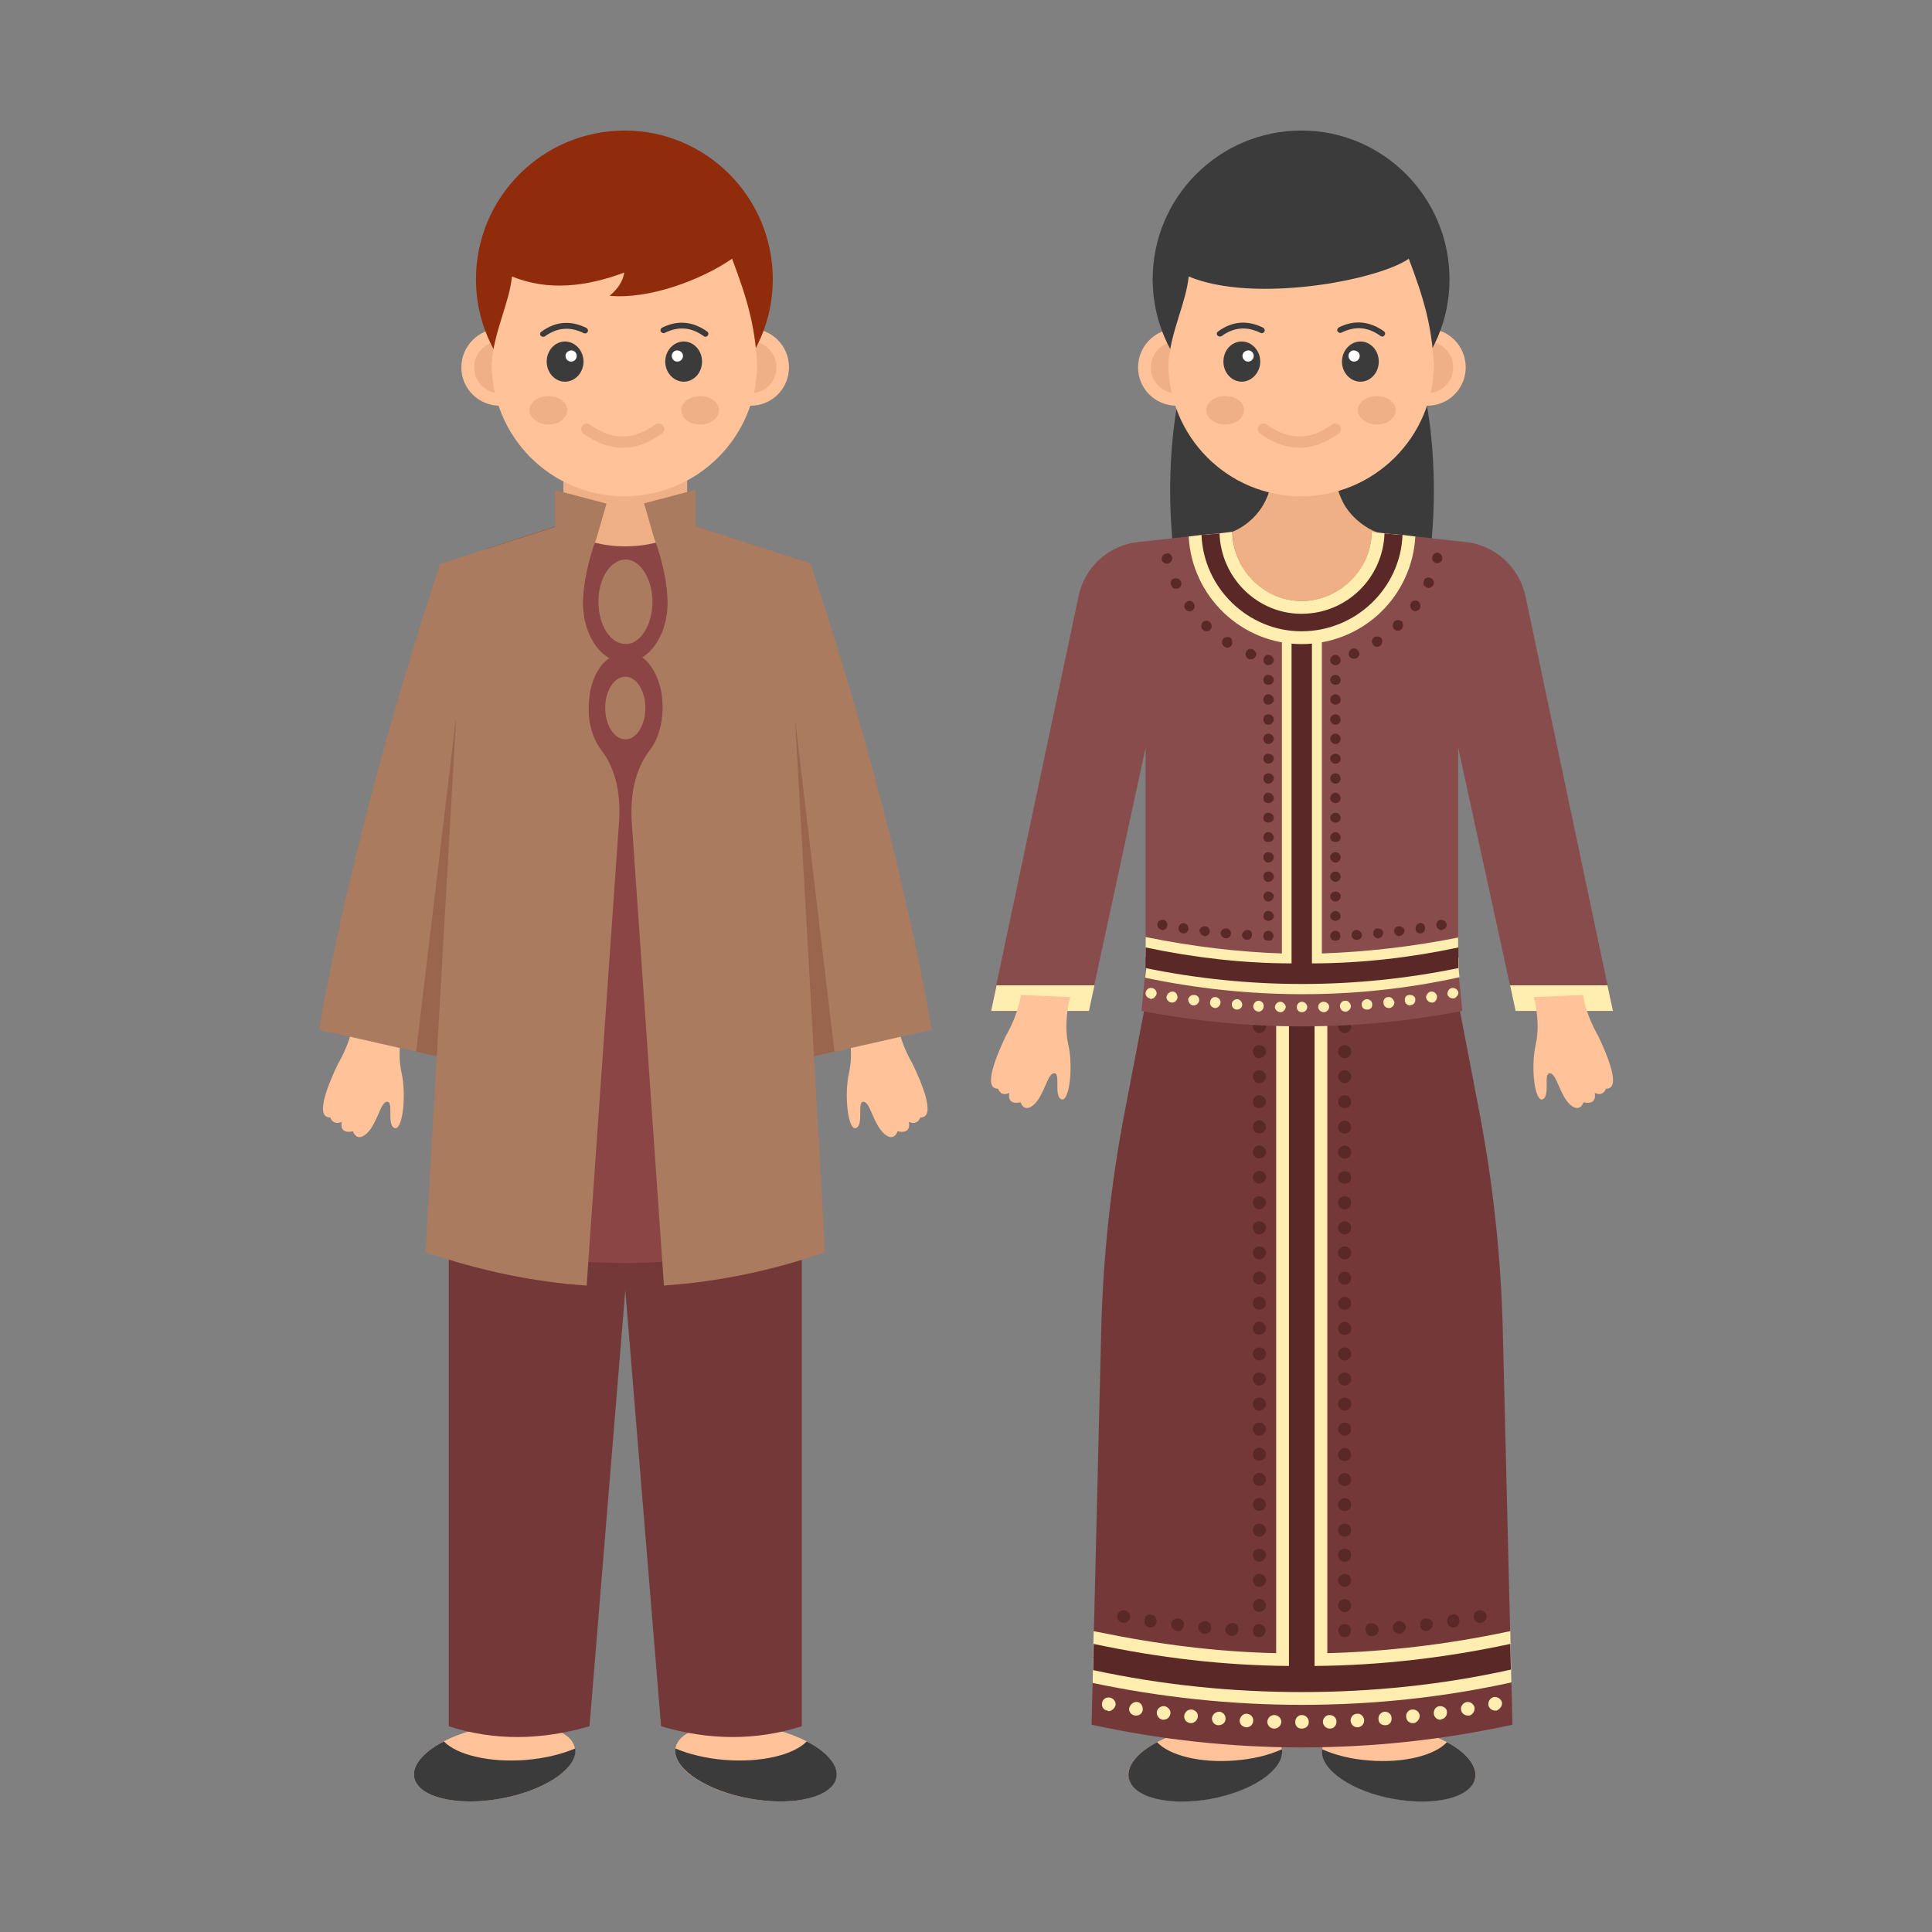 <svg width="512" height="512" viewBox="0 0 512 512" fill="none" xmlns="http://www.w3.org/2000/svg">
<rect x="0" y="0" width="512" height="512" fill="#808080" stroke="none"/>
<g clip-path="url(#clip0_170_5221)">
<path d="M110.011 471.871C112.086 476.922 123.088 478.859 134.781 476.23C146.404 473.601 154.154 467.443 152.078 462.392C150.002 457.341 138.932 455.404 127.308 458.033C115.684 460.662 108.004 466.889 110.011 471.871Z" fill="#FFC299"/>
<path d="M110.011 471.871C112.086 476.921 123.088 478.859 134.781 476.23C145.712 473.739 153.185 468.134 152.424 463.36C148.895 464.882 144.329 465.99 139.347 466.405C129.591 467.166 121.012 465.021 117.622 461.492C111.81 464.467 108.627 468.48 110.011 471.871Z" fill="#3B3B3B"/>
<path d="M221.336 471.871C219.261 476.922 208.26 478.859 196.567 476.23C184.943 473.601 177.194 467.443 179.269 462.392C181.345 457.341 192.415 455.404 204.039 458.033C215.732 460.662 223.412 466.889 221.336 471.871Z" fill="#FFC299"/>
<path d="M221.405 471.871C219.33 476.921 208.329 478.859 196.636 476.23C185.704 473.739 178.231 468.134 178.992 463.36C182.521 464.882 187.088 465.99 192.069 466.405C201.825 467.166 210.404 465.021 213.795 461.492C219.607 464.467 222.789 468.48 221.405 471.871Z" fill="#3B3B3B"/>
<path d="M156.229 457.479L168.545 307.339H118.936V457.479C131.114 461.423 143.568 461.146 156.229 457.479Z" fill="#753838"/>
<path d="M175.187 457.479L162.871 307.339H212.48V457.479C200.233 461.354 187.849 461.216 175.187 457.479Z" fill="#753838"/>
<path d="M93.613 270.945C93.613 270.945 93.198 275.65 89.531 282.016C87.386 286.513 83.096 296.269 87.524 296.13C87.524 296.13 88.147 298.344 90.569 297.306C90.569 297.306 89.669 300.697 93.544 299.797C93.544 299.797 94.443 302.842 97.142 300.42C99.84 297.998 100.74 292.602 102.262 292.048C104.614 291.218 102.331 297.791 104.476 298.898C106.621 300.005 107.797 290.387 106.413 284.299C105.029 278.21 106.897 271.499 106.897 271.499L93.613 270.945ZM237.803 270.945C237.803 270.945 238.218 275.65 241.885 282.016C244.03 286.513 248.32 296.269 243.892 296.13C243.892 296.13 243.269 298.344 240.848 297.306C240.848 297.306 241.747 300.697 237.872 299.797C237.872 299.797 236.973 302.842 234.275 300.42C231.576 297.998 230.677 292.602 229.155 292.048C226.802 291.218 229.085 297.791 226.941 298.898C224.796 300.005 223.62 290.387 225.003 284.299C226.387 278.21 224.519 271.499 224.519 271.499L237.803 270.945Z" fill="#FFC299"/>
<path d="M246.936 272.883C239.879 233.03 228.739 191.724 214.832 149.38H195.044L198.988 283.745L246.936 272.883Z" fill="#AA7B5F"/>
<path d="M221.129 278.694L210.197 281.185L210.681 190.478L221.129 278.694Z" fill="#99664D"/>
<path d="M84.549 272.883C91.606 233.03 102.746 191.724 116.653 149.38H136.441L132.497 283.745L84.549 272.883Z" fill="#AA7B5F"/>
<path d="M110.288 278.694L121.289 281.185L120.804 190.478L110.288 278.694Z" fill="#99664D"/>
<path d="M202.448 145.436V330.309C178.024 336.19 153.392 336.19 128.969 330.309V145.436L165.777 133.466L202.448 145.436Z" fill="#8B4545"/>
<path d="M182.106 112.363V140.8C171.174 146.128 160.242 146.128 149.31 140.8V112.363H182.106Z" fill="#EFB086"/>
<path d="M218.638 331.831C204.87 336.687 190.511 339.666 175.948 340.687L167.438 218.015C166.953 211.304 168.06 204.177 172.212 198.78C174.357 196.013 175.602 191.931 175.602 187.433C175.602 181.691 173.457 176.571 170.205 174.218C174.08 171.866 176.917 166.262 176.917 159.758C176.917 155.122 175.533 148.134 173.319 142.53L170.69 133.397L184.32 129.799V139.416L214.902 149.379L210.681 190.409L218.638 331.831ZM159.412 198.85C163.425 204.108 164.532 211.096 164.048 217.807L155.468 340.687C141.146 339.719 126.893 336.675 112.778 331.831L120.873 190.478L116.653 149.449L147.096 139.624V129.868L160.726 133.466L158.097 142.599C155.883 148.203 154.499 155.191 154.499 159.827C154.499 166.331 157.336 172.073 161.488 174.426C158.097 176.64 156.022 181.76 156.022 187.503C155.883 192 157.267 196.082 159.412 198.85Z" fill="#AA7B5F"/>
<path d="M171.036 187.572C171.036 192.208 168.683 195.944 165.777 195.944C162.802 195.944 160.381 192.208 160.381 187.572C160.381 183.075 162.733 179.338 165.777 179.338C168.614 179.338 171.036 183.075 171.036 187.572ZM172.904 159.412C172.904 165.639 169.721 170.69 165.847 170.69C161.764 170.69 158.582 165.639 158.582 159.412C158.582 153.323 161.764 148.272 165.847 148.272C169.652 148.272 172.904 153.392 172.904 159.412Z" fill="#AA7B5F"/>
<path d="M209.09 97.349C209.09 102.954 204.592 107.52 198.919 107.52C193.245 107.52 188.679 103.023 188.679 97.349C188.679 91.745 193.245 87.109 198.919 87.109C204.592 87.109 209.09 91.676 209.09 97.349Z" fill="#FFC299"/>
<path d="M205.769 97.349C205.769 101.154 202.724 104.199 198.919 104.199C195.114 104.199 192.069 101.154 192.069 97.349C192.069 93.543 195.183 90.499 198.919 90.499C202.724 90.43 205.769 93.543 205.769 97.349Z" fill="#EFB086"/>
<path d="M142.668 97.349C142.668 102.954 138.171 107.52 132.497 107.52C126.824 107.52 122.257 103.023 122.257 97.349C122.257 91.745 126.824 87.109 132.497 87.109C138.171 87.109 142.668 91.676 142.668 97.349Z" fill="#FFC299"/>
<path d="M139.347 97.349C139.347 101.154 136.303 104.199 132.497 104.199C128.692 104.199 125.648 101.154 125.648 97.349C125.648 93.543 128.761 90.499 132.497 90.499C136.303 90.43 139.347 93.543 139.347 97.349Z" fill="#EFB086"/>
<path d="M204.8 74.033C204.8 95.62 187.157 113.263 165.57 113.263C143.775 113.263 126.132 95.62 126.132 74.033C126.132 52.238 143.775 34.595 165.57 34.595C187.157 34.595 204.8 52.238 204.8 74.033Z" fill="#902C0C"/>
<path d="M200.649 96.38C200.649 115.753 184.873 131.529 165.431 131.529C155.745 131.529 146.958 127.585 140.592 121.219C134.016 114.623 130.311 105.695 130.283 96.38C130.906 87.732 134.919 80.536 135.68 73.271C145.228 77.146 155.191 76.039 165.431 72.233C165.085 74.517 163.771 76.523 161.557 78.391C171.797 79.36 185.565 74.378 194.006 68.566C198.089 79.36 200.026 86.21 200.649 96.38Z" fill="#FFC299"/>
<path d="M186.05 95.827C186.05 98.802 183.836 101.154 181.206 101.154C178.508 101.154 176.294 98.733 176.294 95.827C176.294 92.921 178.508 90.499 181.206 90.499C183.836 90.499 186.05 92.852 186.05 95.827ZM186.949 89.254C186.811 89.254 186.603 89.185 186.534 89.115C183.213 86.694 179.823 86.417 176.156 88.216C175.81 88.424 175.325 88.216 175.118 87.87C174.91 87.524 175.118 87.04 175.464 86.832C179.615 84.757 183.628 85.172 187.433 87.87C187.779 88.147 187.849 88.562 187.572 88.908C187.5 89.008 187.407 89.091 187.299 89.151C187.192 89.211 187.072 89.246 186.949 89.254ZM144.882 95.827C144.882 98.802 147.096 101.154 149.725 101.154C152.424 101.154 154.638 98.733 154.638 95.827C154.638 92.921 152.424 90.499 149.725 90.499C147.096 90.499 144.882 92.852 144.882 95.827ZM143.913 89.254C143.706 89.254 143.429 89.115 143.291 88.977C143.014 88.631 143.083 88.147 143.429 87.939C147.165 85.172 151.178 84.826 155.399 86.901C155.745 87.109 155.952 87.524 155.745 87.939C155.537 88.285 155.122 88.493 154.707 88.285C151.04 86.486 147.65 86.763 144.329 89.185C144.259 89.185 144.121 89.254 143.913 89.254Z" fill="#3B3B3B"/>
<path d="M165.016 118.659C161.557 118.659 158.028 117.414 154.638 114.923C154.477 114.811 154.339 114.669 154.234 114.503C154.129 114.337 154.058 114.152 154.026 113.958C153.994 113.765 154.001 113.567 154.046 113.376C154.092 113.185 154.176 113.006 154.292 112.848C154.776 112.156 155.745 112.017 156.368 112.502C162.179 116.722 167.853 116.722 173.665 112.502C174.357 112.017 175.256 112.156 175.741 112.848C176.225 113.539 176.086 114.439 175.395 114.923C171.935 117.414 168.476 118.659 165.016 118.659ZM190.547 108.696C190.547 110.772 188.333 112.502 185.565 112.502C182.798 112.502 180.515 110.841 180.515 108.696C180.515 106.621 182.798 104.96 185.565 104.96C188.333 104.96 190.547 106.69 190.547 108.696ZM150.348 108.696C150.348 110.772 148.134 112.502 145.366 112.502C142.599 112.502 140.316 110.841 140.316 108.696C140.316 106.621 142.599 104.96 145.366 104.96C148.134 104.96 150.348 106.69 150.348 108.696Z" fill="#EFB086"/>
<path d="M180.999 94.305C180.999 95.135 180.376 95.827 179.477 95.827C178.716 95.827 178.024 95.204 178.024 94.305C178.024 93.543 178.646 92.852 179.477 92.852C180.376 92.921 180.999 93.543 180.999 94.305ZM149.864 94.305C149.864 95.135 150.486 95.827 151.386 95.827C152.147 95.827 152.839 95.204 152.839 94.305C152.839 93.543 152.216 92.852 151.386 92.852C150.556 92.921 149.864 93.543 149.864 94.305Z" fill="white"/>
<path d="M341.241 130.006C341.241 156.368 334.322 177.678 325.743 177.678C317.025 177.678 310.106 156.298 310.106 130.006C310.106 103.645 317.025 82.335 325.743 82.335C334.322 82.266 341.241 103.645 341.241 130.006ZM379.987 130.006C379.987 156.368 373.068 177.678 364.489 177.678C355.771 177.678 348.852 156.298 348.852 130.006C348.852 103.645 355.771 82.335 364.489 82.335C373.068 82.266 379.987 103.645 379.987 130.006Z" fill="#3B3B3B"/>
<path d="M390.711 471.939C388.774 476.921 378.257 478.789 367.118 476.229C356.048 473.669 348.714 467.58 350.651 462.599C352.588 457.617 363.174 455.749 374.244 458.309C385.315 460.938 392.649 467.027 390.711 471.939Z" fill="#FFC299"/>
<path d="M390.711 472.008C388.774 476.99 378.257 478.858 367.118 476.298C356.74 473.876 349.613 468.341 350.374 463.567C353.695 465.089 358.054 466.196 362.828 466.542C372.099 467.304 380.264 465.159 383.447 461.699C388.982 464.605 392.026 468.618 390.711 472.008Z" fill="#3B3B3B"/>
<path d="M299.382 471.939C301.319 476.921 311.836 478.789 322.975 476.229C334.045 473.669 341.379 467.58 339.442 462.599C337.505 457.617 326.919 455.749 315.849 458.309C304.709 460.938 297.375 467.027 299.382 471.939Z" fill="#FFC299"/>
<path d="M299.382 472.008C301.319 476.99 311.836 478.858 322.975 476.298C333.354 473.876 340.48 468.341 339.719 463.567C336.398 465.089 332.039 466.196 327.265 466.542C317.994 467.304 309.829 465.159 306.646 461.699C301.042 464.605 297.998 468.618 299.382 472.008Z" fill="#3B3B3B"/>
<path d="M400.813 457.064L398.253 352.381C397.769 333.008 395.693 313.704 392.026 294.608L386.422 265.41H303.671L298.067 294.608C294.4 313.635 292.324 333.008 291.84 352.381L289.28 457.064C326.025 465.09 364.069 465.09 400.813 457.064Z" fill="#753838"/>
<path d="M400.536 445.855C382.616 449.799 364.004 451.805 344.977 451.805C326.227 451.805 307.615 449.799 289.557 445.993L289.695 439.213L290.387 439.351C326.227 446.962 364.627 446.962 399.706 439.213L400.398 439.074L400.536 445.855Z" fill="#FFEEB0"/>
<path d="M400.398 439.075C382.893 442.742 365.388 444.748 348.367 444.887H341.587C324.636 444.748 307.615 442.88 289.695 439.075L289.833 432.294L290.664 432.433C307.062 435.823 322.698 437.76 338.197 438.106V265.271H351.758V438.106C367.395 437.691 383.377 435.823 399.429 432.433L400.259 432.294L400.398 439.075Z" fill="#FFEEB0"/>
<path d="M400.398 442.465C382.063 446.547 363.451 448.415 344.977 448.415C326.504 448.415 308.03 446.547 289.695 442.603L289.833 435.684H289.972C307.2 439.351 324.29 441.358 341.587 441.496V265.271H348.367V441.496C365.734 441.358 382.962 439.351 400.121 435.684H400.259L400.398 442.465Z" fill="#5B2828"/>
<path d="M344.977 454.504C344.009 454.504 343.248 455.334 343.248 456.372C343.248 457.409 343.939 458.101 344.977 458.101C346.015 458.101 346.845 457.409 346.845 456.372C346.845 455.334 346.015 454.504 344.977 454.504ZM352.311 454.504C351.343 454.504 350.582 455.334 350.582 456.372C350.582 457.202 351.412 458.101 352.45 458.101C353.488 458.101 354.179 457.271 354.179 456.233C354.179 455.195 353.349 454.504 352.311 454.504ZM337.712 454.504C336.744 454.504 335.983 455.195 335.844 456.233C335.844 457.271 336.675 458.101 337.712 458.101C338.75 458.101 339.442 457.271 339.581 456.372C339.581 455.334 338.681 454.504 337.712 454.504ZM359.922 454.158H359.645C358.677 454.158 357.916 454.988 357.916 456.026C358.054 457.064 358.746 457.755 359.784 457.755H359.922C360.752 457.617 361.514 456.925 361.514 456.026V455.887C361.514 455.057 360.752 454.158 359.922 454.158ZM330.378 454.158H330.24C329.41 454.158 328.649 454.988 328.51 455.887C328.51 456.925 329.202 457.617 330.24 457.755H330.378C331.209 457.755 332.108 457.064 332.108 456.026V455.749C332.108 454.919 331.209 454.158 330.378 454.158ZM366.91 453.604C365.942 453.742 365.181 454.642 365.319 455.611C365.319 456.648 366.149 457.202 367.049 457.202H367.187C368.017 457.202 368.778 456.51 368.778 455.611V455.334C368.778 454.296 367.948 453.604 366.91 453.604ZM323.183 453.604C322.214 453.604 321.315 454.296 321.176 455.334C321.176 456.372 321.868 457.202 322.906 457.202C323.875 457.202 324.774 456.51 324.774 455.611V455.334C324.774 454.504 324.082 453.742 323.183 453.604ZM374.521 453.051H374.244C373.276 453.051 372.515 454.088 372.653 454.919C372.653 455.957 373.483 456.648 374.383 456.648H374.659C375.49 456.51 376.251 455.611 376.251 454.642C376.112 453.742 375.421 453.051 374.521 453.051ZM315.849 453.051H315.572C314.742 453.051 313.981 453.742 313.842 454.642C313.704 455.68 314.396 456.51 315.434 456.648H315.572C316.541 456.648 317.302 455.957 317.44 454.919V454.642C317.44 453.881 316.748 453.189 315.849 453.051ZM308.584 452.151H308.307C307.477 452.151 306.716 452.843 306.577 453.604C306.439 454.642 307.131 455.611 308.169 455.749H308.307C309.276 455.749 310.037 455.057 310.175 454.158V453.881C310.175 453.051 309.414 452.289 308.584 452.151ZM381.717 452.151H381.44C380.471 452.289 379.849 453.189 379.987 454.158C379.987 454.988 380.817 455.749 381.717 455.749C381.855 455.749 381.855 455.611 381.994 455.611C382.824 455.472 383.446 454.78 383.446 453.881V453.604C383.446 452.774 382.547 452.151 381.717 452.151ZM301.388 451.044H301.111C300.281 451.044 299.52 451.736 299.243 452.635C299.105 453.673 299.797 454.504 300.835 454.642H301.111C301.942 454.642 302.703 454.088 302.841 453.189V452.912C302.841 452.013 302.288 451.182 301.388 451.044ZM389.051 451.044H388.774C387.736 451.182 387.044 452.22 387.183 453.051C387.321 454.088 388.151 454.642 389.051 454.642H389.328C390.158 454.504 390.781 453.604 390.781 452.774V452.497C390.573 451.736 389.881 451.044 389.051 451.044ZM294.054 449.868H293.639C292.947 449.868 292.186 450.421 292.048 451.321C291.909 452.359 292.463 453.189 293.501 453.327C293.639 453.466 293.639 453.466 293.777 453.466C294.608 453.466 295.369 452.774 295.645 451.874V451.598C295.645 450.767 294.954 450.006 294.054 449.868ZM396.177 449.729H395.901C394.863 450.006 394.309 450.906 394.448 451.874C394.586 452.705 395.416 453.327 396.177 453.327H396.592C397.284 453.051 398.045 452.289 398.045 451.459V451.182C397.769 450.283 397.077 449.729 396.177 449.729Z" fill="#FFEEB0"/>
<path d="M356.394 423.784C355.425 423.784 354.595 424.614 354.595 425.583C354.595 426.413 355.425 427.243 356.394 427.243C357.362 427.243 358.054 426.413 358.054 425.583C358.054 424.545 357.362 423.784 356.394 423.784ZM356.394 417.073C355.425 417.073 354.595 417.903 354.595 418.733C354.595 419.702 355.425 420.532 356.394 420.532C357.362 420.532 358.054 419.702 358.054 418.733C358.054 417.903 357.362 417.073 356.394 417.073ZM356.394 410.43C355.425 410.43 354.595 411.122 354.595 412.091C354.595 413.06 355.425 413.89 356.394 413.89C357.362 413.89 358.054 413.06 358.054 412.091C358.054 411.122 357.362 410.43 356.394 410.43ZM356.394 403.788C355.425 403.788 354.595 404.48 354.595 405.449C354.595 406.417 355.425 407.248 356.394 407.248C357.362 407.248 358.054 406.417 358.054 405.449C358.054 404.48 357.362 403.788 356.394 403.788ZM356.394 397.008C355.425 397.008 354.595 397.838 354.595 398.807C354.595 399.775 355.425 400.467 356.394 400.467C357.362 400.467 358.054 399.775 358.054 398.807C358.054 397.838 357.362 397.008 356.394 397.008ZM356.394 390.366C355.425 390.366 354.595 391.196 354.595 392.164C354.595 393.133 355.425 393.825 356.394 393.825C357.362 393.825 358.054 393.133 358.054 392.164C358.054 391.196 357.362 390.366 356.394 390.366ZM356.394 383.723C355.425 383.723 354.595 384.554 354.595 385.522C354.595 386.491 355.425 387.183 356.394 387.183C357.362 387.183 358.054 386.491 358.054 385.522C358.054 384.554 357.362 383.723 356.394 383.723ZM356.394 377.012C355.425 377.012 354.595 377.704 354.595 378.811C354.595 379.641 355.425 380.471 356.394 380.471C357.362 380.471 358.054 379.641 358.054 378.811C358.054 377.704 357.362 377.012 356.394 377.012ZM356.394 370.37C355.425 370.37 354.595 371.062 354.595 372.03C354.595 372.999 355.425 373.829 356.394 373.829C357.362 373.829 358.054 372.999 358.054 372.03C358.054 371.062 357.362 370.37 356.394 370.37ZM356.394 363.728C355.425 363.728 354.595 364.42 354.595 365.388C354.595 366.357 355.425 367.187 356.394 367.187C357.362 367.187 358.054 366.357 358.054 365.388C358.054 364.42 357.362 363.728 356.394 363.728ZM356.394 357.086C355.425 357.086 354.595 357.777 354.595 358.746C354.595 359.715 355.425 360.545 356.394 360.545C357.362 360.545 358.054 359.715 358.054 358.746C358.054 357.777 357.362 357.086 356.394 357.086ZM356.394 350.305C355.425 350.305 354.595 351.135 354.595 352.104C354.595 353.073 355.425 353.764 356.394 353.764C357.362 353.764 358.054 353.073 358.054 352.104C358.054 351.135 357.362 350.305 356.394 350.305ZM356.394 343.663C355.425 343.663 354.595 344.493 354.595 345.462C354.595 346.43 355.425 347.122 356.394 347.122C357.362 347.122 358.054 346.43 358.054 345.462C358.054 344.493 357.362 343.663 356.394 343.663ZM356.394 337.021C355.425 337.021 354.595 337.851 354.595 338.82C354.595 339.65 355.425 340.48 356.394 340.48C357.362 340.48 358.054 339.65 358.054 338.82C358.054 337.782 357.362 337.021 356.394 337.021ZM356.394 330.309C355.425 330.309 354.595 331.001 354.595 331.97C354.595 332.938 355.425 333.769 356.394 333.769C357.362 333.769 358.054 332.938 358.054 331.97C358.054 331.001 357.362 330.309 356.394 330.309ZM356.394 323.667C355.425 323.667 354.595 324.359 354.595 325.328C354.595 326.296 355.425 327.127 356.394 327.127C357.362 327.127 358.054 326.296 358.054 325.328C358.054 324.359 357.362 323.667 356.394 323.667ZM356.394 317.025C355.425 317.025 354.595 317.717 354.595 318.686C354.595 319.654 355.425 320.484 356.394 320.484C357.362 320.484 358.054 319.654 358.054 318.686C358.054 317.717 357.362 317.025 356.394 317.025ZM356.394 310.383C355.425 310.383 354.595 311.075 354.595 312.043C354.595 313.012 355.425 313.704 356.394 313.704C357.362 313.704 358.054 313.012 358.054 312.043C358.054 311.075 357.362 310.383 356.394 310.383ZM356.394 303.602C355.425 303.602 354.595 304.433 354.595 305.401C354.595 306.37 355.425 307.062 356.394 307.062C357.362 307.062 358.054 306.37 358.054 305.401C358.054 304.433 357.362 303.602 356.394 303.602ZM356.394 296.96C355.425 296.96 354.595 297.79 354.595 298.759C354.595 299.728 355.425 300.42 356.394 300.42C357.362 300.42 358.054 299.728 358.054 298.759C358.054 297.79 357.362 296.96 356.394 296.96ZM356.394 290.249C355.425 290.249 354.595 291.079 354.595 292.048C354.595 292.878 355.425 293.708 356.394 293.708C357.362 293.708 358.054 292.878 358.054 292.048C358.054 291.079 357.362 290.249 356.394 290.249ZM356.394 283.607C355.425 283.607 354.595 284.437 354.595 285.267C354.595 286.236 355.425 287.066 356.394 287.066C357.362 287.066 358.054 286.236 358.054 285.267C358.054 284.437 357.362 283.607 356.394 283.607ZM356.394 276.964C355.425 276.964 354.595 277.656 354.595 278.625C354.595 279.594 355.425 280.424 356.394 280.424C357.362 280.424 358.054 279.594 358.054 278.625C358.054 277.656 357.362 276.964 356.394 276.964ZM356.394 270.322C355.425 270.322 354.595 271.014 354.595 271.983C354.595 272.951 355.425 273.782 356.394 273.782C357.362 273.782 358.054 272.951 358.054 271.983C358.054 271.014 357.362 270.322 356.394 270.322ZM356.394 433.816C355.84 433.816 355.425 433.678 355.148 433.401C354.871 432.986 354.595 432.571 354.595 432.156C354.595 431.602 354.871 431.187 355.148 430.91C355.84 430.218 356.947 430.218 357.57 430.91C357.846 431.187 357.985 431.602 357.985 432.156C357.985 432.571 357.846 432.986 357.57 433.401C357.224 433.678 356.809 433.816 356.394 433.816ZM363.451 430.149C362.482 430.149 361.79 430.98 361.929 431.948C361.929 432.917 362.621 433.609 363.589 433.609H363.728C364.696 433.47 365.388 432.778 365.388 431.81C365.321 431.345 365.088 430.921 364.731 430.616C364.375 430.31 363.92 430.144 363.451 430.149ZM370.646 429.596C369.678 429.734 368.986 430.564 369.124 431.464C369.124 432.294 369.955 432.986 370.785 432.986H370.923C371.892 432.848 372.584 432.017 372.584 431.118C372.445 430.288 371.615 429.596 370.646 429.596ZM378.119 428.904H377.842C376.874 428.904 376.182 429.873 376.32 430.772C376.458 431.602 377.15 432.294 377.981 432.294C378.119 432.294 378.119 432.294 378.257 432.156C378.685 432.062 379.068 431.826 379.344 431.487C379.621 431.148 379.774 430.725 379.779 430.288C379.641 429.596 378.949 428.904 378.119 428.904ZM385.176 427.797H384.899V427.935C384.069 427.935 383.516 428.766 383.516 429.596V429.873C383.654 430.703 384.484 431.395 385.384 431.256C386.214 431.118 386.768 430.426 386.768 429.596V429.319C386.737 428.914 386.558 428.534 386.264 428.253C385.97 427.972 385.583 427.809 385.176 427.797ZM392.234 426.759H391.957C391.126 426.897 390.435 427.728 390.573 428.627C390.711 429.457 391.542 430.149 392.303 430.149C392.303 430.149 392.441 430.011 392.579 430.011C393.41 429.873 393.963 429.181 393.963 428.35V428.074C393.894 427.313 393.064 426.759 392.234 426.759ZM332.039 425.514C332.039 426.344 332.731 427.174 333.699 427.174C334.668 427.174 335.498 426.344 335.498 425.514C335.498 424.545 334.668 423.715 333.699 423.715C332.731 423.784 332.039 424.545 332.039 425.514ZM332.039 418.733C332.039 419.702 332.731 420.532 333.699 420.532C334.668 420.532 335.498 419.702 335.498 418.733C335.498 417.903 334.668 417.073 333.699 417.073C332.731 417.073 332.039 417.903 332.039 418.733ZM332.039 412.091C332.039 413.06 332.731 413.89 333.699 413.89C334.668 413.89 335.498 413.06 335.498 412.091C335.498 411.122 334.668 410.43 333.699 410.43C332.731 410.43 332.039 411.122 332.039 412.091ZM332.039 405.449C332.039 406.417 332.731 407.248 333.699 407.248C334.668 407.248 335.498 406.417 335.498 405.449C335.498 404.48 334.668 403.788 333.699 403.788C332.731 403.788 332.039 404.48 332.039 405.449ZM332.039 398.737C332.039 399.706 332.731 400.398 333.699 400.398C334.668 400.398 335.498 399.706 335.498 398.737C335.498 397.769 334.668 396.938 333.699 396.938C332.731 397.008 332.039 397.838 332.039 398.737ZM332.039 392.095C332.039 393.064 332.731 393.756 333.699 393.756C334.668 393.756 335.498 393.064 335.498 392.095C335.498 391.127 334.668 390.296 333.699 390.296C332.731 390.366 332.039 391.196 332.039 392.095ZM332.039 385.453C332.039 386.422 332.731 387.114 333.699 387.114C334.668 387.114 335.498 386.422 335.498 385.453C335.498 384.484 334.668 383.654 333.699 383.654C332.731 383.723 332.039 384.484 332.039 385.453ZM332.039 378.811C332.039 379.641 332.731 380.471 333.699 380.471C334.668 380.471 335.498 379.641 335.498 378.811C335.498 377.704 334.668 377.012 333.699 377.012C332.731 377.012 332.039 377.704 332.039 378.811ZM332.039 372.03C332.039 372.999 332.731 373.829 333.699 373.829C334.668 373.829 335.498 372.999 335.498 372.03C335.498 371.062 334.668 370.37 333.699 370.37C332.731 370.37 332.039 371.062 332.039 372.03ZM332.039 365.388C332.039 366.357 332.731 367.187 333.699 367.187C334.668 367.187 335.498 366.357 335.498 365.388C335.498 364.42 334.668 363.728 333.699 363.728C332.731 363.728 332.039 364.42 332.039 365.388ZM332.039 358.746C332.039 359.715 332.731 360.545 333.699 360.545C334.668 360.545 335.498 359.715 335.498 358.746C335.498 357.777 334.668 357.086 333.699 357.086C332.731 357.086 332.039 357.777 332.039 358.746ZM332.039 352.035C332.039 353.003 332.731 353.695 333.699 353.695C334.668 353.695 335.498 353.003 335.498 352.035C335.498 351.066 334.668 350.236 333.699 350.236C332.731 350.305 332.039 351.135 332.039 352.035ZM332.039 345.393C332.039 346.361 332.731 347.053 333.699 347.053C334.668 347.053 335.498 346.361 335.498 345.393C335.498 344.424 334.668 343.594 333.699 343.594C332.731 343.663 332.039 344.424 332.039 345.393ZM332.039 338.75C332.039 339.581 332.731 340.411 333.699 340.411C334.668 340.411 335.498 339.581 335.498 338.75C335.498 337.782 334.668 336.951 333.699 336.951C332.731 337.021 332.039 337.782 332.039 338.75ZM332.039 331.97C332.039 332.938 332.731 333.769 333.699 333.769C334.668 333.769 335.498 332.938 335.498 331.97C335.498 331.001 334.668 330.309 333.699 330.309C332.731 330.309 332.039 331.001 332.039 331.97ZM332.039 325.328C332.039 326.296 332.731 327.127 333.699 327.127C334.668 327.127 335.498 326.296 335.498 325.328C335.498 324.359 334.668 323.667 333.699 323.667C332.731 323.667 332.039 324.359 332.039 325.328ZM332.039 318.686C332.039 319.654 332.731 320.484 333.699 320.484C334.668 320.484 335.498 319.654 335.498 318.686C335.498 317.717 334.668 317.025 333.699 317.025C332.731 317.025 332.039 317.717 332.039 318.686ZM332.039 311.974C332.039 312.943 332.731 313.635 333.699 313.635C334.668 313.635 335.498 312.943 335.498 311.974C335.498 311.006 334.668 310.314 333.699 310.314C332.731 310.383 332.039 311.075 332.039 311.974ZM332.039 305.332C332.039 306.301 332.731 306.993 333.699 306.993C334.668 306.993 335.498 306.301 335.498 305.332C335.498 304.363 334.668 303.533 333.699 303.533C332.731 303.602 332.039 304.433 332.039 305.332ZM332.039 298.69C332.039 299.658 332.731 300.35 333.699 300.35C334.668 300.35 335.498 299.658 335.498 298.69C335.498 297.721 334.668 296.891 333.699 296.891C332.731 296.96 332.039 297.721 332.039 298.69ZM332.039 292.048C332.039 292.878 332.731 293.708 333.699 293.708C334.668 293.708 335.498 292.878 335.498 292.048C335.498 291.079 334.668 290.249 333.699 290.249C332.731 290.249 332.039 291.079 332.039 292.048ZM332.039 285.267C332.039 286.236 332.731 287.066 333.699 287.066C334.668 287.066 335.498 286.236 335.498 285.267C335.498 284.437 334.668 283.607 333.699 283.607C332.731 283.607 332.039 284.437 332.039 285.267ZM332.039 278.625C332.039 279.594 332.731 280.424 333.699 280.424C334.668 280.424 335.498 279.594 335.498 278.625C335.498 277.656 334.668 276.964 333.699 276.964C332.731 276.964 332.039 277.656 332.039 278.625ZM332.039 271.983C332.039 272.951 332.731 273.782 333.699 273.782C334.668 273.782 335.498 272.951 335.498 271.983C335.498 271.014 334.668 270.322 333.699 270.322C332.731 270.322 332.039 271.014 332.039 271.983ZM333.63 433.816C334.184 433.816 334.599 433.678 334.876 433.401C335.152 432.986 335.429 432.571 335.429 432.156C335.429 431.602 335.152 431.187 334.876 430.91C334.184 430.218 333.077 430.218 332.454 430.91C332.177 431.187 332.039 431.602 332.039 432.156C332.039 432.571 332.177 432.986 332.454 433.401C332.869 433.678 333.284 433.816 333.63 433.816ZM324.705 431.741C324.705 432.709 325.397 433.401 326.365 433.54H326.504C327.472 433.54 328.164 432.848 328.164 431.879C328.203 431.658 328.192 431.43 328.133 431.214C328.074 430.997 327.969 430.795 327.824 430.624C327.678 430.452 327.497 430.315 327.293 430.221C327.089 430.127 326.867 430.079 326.642 430.08C325.674 430.149 324.843 430.841 324.705 431.741ZM317.509 431.118C317.509 432.087 318.201 432.917 319.17 432.986H319.308C320.138 432.986 320.969 432.294 320.969 431.464C321.003 431.239 320.99 431.01 320.93 430.791C320.87 430.572 320.765 430.368 320.622 430.192C320.478 430.016 320.3 429.872 320.097 429.77C319.895 429.667 319.673 429.608 319.446 429.596C318.478 429.596 317.648 430.288 317.509 431.118ZM310.314 430.288C310.314 431.256 311.005 432.087 311.836 432.156C311.974 432.294 311.974 432.294 312.112 432.294C312.943 432.294 313.635 431.602 313.773 430.772C313.911 429.803 313.219 428.904 312.251 428.904H311.974C311.144 428.904 310.452 429.596 310.314 430.288ZM303.256 429.319V429.596C303.256 430.426 303.81 431.118 304.64 431.256C305.609 431.395 306.37 430.703 306.508 429.873V429.596C306.508 428.766 305.955 427.935 305.124 427.935V427.797H304.848C304.086 427.797 303.395 428.489 303.256 429.319ZM296.061 428.074V428.35C296.061 429.181 296.614 429.873 297.444 430.011C297.583 430.011 297.721 430.149 297.721 430.149C298.551 430.149 299.382 429.457 299.451 428.627C299.589 427.658 298.897 426.828 298.067 426.759H297.79C297.029 426.759 296.199 427.313 296.061 428.074Z" fill="#5B2828"/>
<path d="M427.451 267.901H401.643L386.422 198.089V256.762L387.529 267.901C359.161 273.367 330.932 273.367 302.495 267.901L303.602 256.762V198.089L288.519 267.901H262.573L285.821 158.029C286.59 154.246 288.549 150.808 291.413 148.218C294.276 145.629 297.893 144.024 301.734 143.637L345.047 138.863L388.359 143.637C396.247 144.468 402.612 150.28 404.272 158.029L427.451 267.901Z" fill="#894C4C"/>
<path d="M365.042 141.146L363.52 141.008C363.435 145.886 361.435 150.534 357.954 153.951C354.472 157.369 349.787 159.28 344.908 159.274C335.014 159.274 326.711 151.04 326.642 141.008H326.435C329.686 139.693 332.523 137.341 334.391 134.435C337.09 130.214 337.92 124.749 336.467 119.905H354.595C353.211 124.749 353.972 130.214 356.67 134.435C358.677 137.41 361.652 139.832 365.042 141.146Z" fill="#EFB086"/>
<path d="M386.768 258.975C373.345 261.95 359.369 263.473 345.116 263.473C331.001 263.473 317.025 261.95 303.464 259.114L303.741 256.83V253.925C331.001 259.46 359.922 259.46 386.56 253.786V256.761L386.768 258.975Z" fill="#FFEEB0"/>
<path d="M350.374 167.23H339.719V252.679C328.026 252.264 316.125 250.88 303.602 248.32V253.648C316.886 256.485 329.548 257.868 342.279 258.007H347.607C360.268 257.868 373.414 256.346 386.422 253.786V248.459C374.314 250.88 362.136 252.264 350.305 252.679V167.23H350.374Z" fill="#FFEEB0"/>
<path d="M347.607 167.23H342.279V255.308C329.41 255.308 316.471 253.786 303.602 251.088V256.554C330.946 262.17 359.147 262.17 386.491 256.554V251.088C373.76 253.786 360.683 255.308 347.676 255.308V167.23H347.607Z" fill="#5B2828"/>
<path d="M345.046 265.48C344.865 265.48 344.685 265.515 344.517 265.585C344.349 265.654 344.197 265.756 344.068 265.885C343.94 266.013 343.838 266.166 343.768 266.334C343.698 266.502 343.663 266.682 343.663 266.863C343.663 267.694 344.216 268.247 345.046 268.247C345.738 268.247 346.43 267.694 346.43 266.863C346.43 266.171 345.738 265.48 345.046 265.48ZM350.72 265.48C349.89 265.48 349.336 266.171 349.336 266.863C349.336 267.555 350.028 268.247 350.858 268.247C351.55 268.247 352.242 267.555 352.242 266.863C352.242 266.033 351.55 265.48 350.72 265.48ZM339.373 265.48C338.543 265.48 337.989 266.033 337.851 266.863C337.851 267.555 338.543 268.247 339.373 268.247C340.065 268.247 340.618 267.555 340.757 266.863C340.688 266.171 339.996 265.48 339.373 265.48ZM356.739 265.203H356.463C355.632 265.203 355.079 265.895 355.079 266.725C355.217 267.555 355.771 268.109 356.601 268.109H356.739C357.293 267.97 357.985 267.417 357.985 266.725V266.587C357.916 265.895 357.293 265.203 356.739 265.203ZM333.492 265.203C332.8 265.203 332.246 265.895 332.108 266.587C332.108 267.417 332.662 267.97 333.492 268.109C334.184 268.109 334.876 267.555 334.876 266.725V266.448C334.876 265.756 334.184 265.203 333.492 265.203ZM362.136 264.788C361.306 264.926 360.752 265.618 360.891 266.31C360.891 267.14 361.583 267.555 362.275 267.555H362.413C363.105 267.555 363.658 267.002 363.658 266.31V266.171C363.658 265.341 362.966 264.788 362.136 264.788ZM327.957 264.788C327.126 264.788 326.435 265.341 326.435 266.171C326.435 266.863 326.988 267.555 327.818 267.555C328.51 267.555 329.202 267.002 329.202 266.31V266.171C329.174 265.837 329.036 265.52 328.812 265.271C328.587 265.021 328.287 264.851 327.957 264.788ZM368.156 264.234H367.879C367.049 264.234 366.495 265.064 366.634 265.756C366.634 266.587 367.325 267.14 368.017 267.14H368.294C368.986 267.002 369.539 266.31 369.539 265.618C369.332 264.926 368.778 264.234 368.156 264.234ZM322.214 264.234H321.937C321.245 264.234 320.692 264.926 320.692 265.618C320.553 266.31 321.107 267.002 321.937 267.14C322.768 267.14 323.321 266.587 323.459 265.756V265.618C323.459 264.926 322.906 264.372 322.214 264.234ZM316.541 263.681H316.264C315.572 263.681 315.018 264.234 314.88 264.788C314.88 265.618 315.433 266.31 316.125 266.448H316.264C317.094 266.448 317.648 265.895 317.786 265.203V264.926C317.786 264.234 317.232 263.681 316.541 263.681ZM373.691 263.681H373.414C372.722 263.681 372.169 264.373 372.307 265.203C372.307 265.895 372.999 266.448 373.691 266.448C373.829 266.448 373.829 266.31 373.968 266.31C374.659 266.31 375.075 265.618 375.075 264.926V264.788C375.075 264.096 374.383 263.681 373.691 263.681ZM310.936 262.781H310.659C309.968 262.781 309.414 263.335 309.137 264.027C308.999 264.857 309.691 265.549 310.383 265.687H310.659C311.351 265.687 311.905 265.134 312.043 264.442V264.303C312.043 263.542 311.628 262.92 310.936 262.781ZM379.434 262.781H379.157C378.465 262.92 377.911 263.75 377.911 264.303C378.05 265.134 378.742 265.687 379.434 265.687H379.71C380.402 265.549 380.817 264.857 380.817 264.165V263.888C380.61 263.265 380.056 262.781 379.434 262.781ZM305.263 261.812H304.848C304.294 261.812 303.741 262.366 303.602 263.058C303.464 263.75 304.017 264.442 304.709 264.58C304.848 264.718 304.848 264.718 304.986 264.718C305.678 264.718 306.231 264.165 306.508 263.473V263.196C306.508 262.504 305.955 261.951 305.263 261.812ZM384.969 261.812H384.83C384 261.951 383.585 262.643 383.585 263.473C383.723 264.165 384.415 264.58 384.969 264.58H385.384C385.937 264.303 386.491 263.75 386.491 263.058V262.92C386.214 262.228 385.661 261.812 384.969 261.812Z" fill="#FFEEB0"/>
<path d="M353.903 241.401C353.211 241.401 352.519 242.093 352.519 242.785C352.519 243.477 353.211 244.03 353.903 244.03C354.733 244.03 355.286 243.477 355.286 242.785C355.286 242.093 354.664 241.401 353.903 241.401ZM353.903 236.281C353.211 236.281 352.519 236.834 352.519 237.526C352.519 238.218 353.211 238.91 353.903 238.91C354.733 238.91 355.286 238.218 355.286 237.526C355.286 236.834 354.664 236.281 353.903 236.281ZM353.903 230.953C353.536 230.953 353.184 231.099 352.924 231.359C352.665 231.618 352.519 231.97 352.519 232.337C352.519 233.029 353.211 233.721 353.903 233.721C354.733 233.721 355.286 233.029 355.286 232.337C355.217 231.507 354.664 230.953 353.903 230.953ZM353.903 225.833C353.211 225.833 352.519 226.387 352.519 227.079C352.519 227.909 353.211 228.601 353.903 228.601C354.733 228.601 355.286 227.909 355.286 227.079C355.257 226.734 355.097 226.414 354.84 226.183C354.583 225.952 354.248 225.827 353.903 225.833ZM353.903 220.506C353.211 220.506 352.519 221.198 352.519 221.89C352.519 222.72 353.211 223.135 353.903 223.135C354.733 223.135 355.286 222.72 355.286 221.89C355.217 221.198 354.664 220.506 353.903 220.506ZM353.903 215.386C353.536 215.386 353.184 215.532 352.924 215.791C352.665 216.051 352.519 216.403 352.519 216.77C352.519 217.462 353.211 218.015 353.903 218.015C354.733 218.015 355.286 217.462 355.286 216.77C355.217 215.939 354.664 215.386 353.903 215.386ZM353.903 210.058C353.211 210.058 352.519 210.75 352.519 211.58C352.519 212.272 353.211 212.826 353.903 212.826C354.733 212.826 355.286 212.272 355.286 211.58C355.217 210.75 354.664 210.058 353.903 210.058ZM353.903 204.938C353.536 204.938 353.184 205.084 352.924 205.344C352.665 205.603 352.519 205.955 352.519 206.322C352.519 207.014 353.211 207.706 353.903 207.706C354.733 207.706 355.286 207.014 355.286 206.322C355.217 205.423 354.664 204.938 353.903 204.938ZM353.903 199.749C353.211 199.749 352.519 200.303 352.519 200.994C352.519 201.825 353.211 202.378 353.903 202.378C354.733 202.378 355.286 201.825 355.286 200.994C355.257 200.65 355.097 200.33 354.84 200.099C354.583 199.868 354.248 199.743 353.903 199.749ZM353.903 194.422C353.536 194.422 353.184 194.567 352.924 194.827C352.665 195.086 352.519 195.438 352.519 195.805C352.519 196.497 353.211 197.189 353.903 197.189C354.733 197.189 355.286 196.497 355.286 195.805C355.217 194.975 354.664 194.422 353.903 194.422ZM353.903 189.302C353.536 189.302 353.184 189.447 352.924 189.707C352.665 189.966 352.519 190.318 352.519 190.685C352.519 191.377 353.211 192.069 353.903 192.069C354.733 192.069 355.286 191.377 355.286 190.685C355.217 189.855 354.664 189.302 353.903 189.302ZM353.903 183.974C353.211 183.974 352.519 184.666 352.519 185.358C352.519 186.188 353.211 186.742 353.903 186.742C354.733 186.742 355.286 186.188 355.286 185.358C355.217 184.666 354.664 183.974 353.903 183.974ZM353.903 178.854C353.536 178.854 353.184 179 352.924 179.259C352.665 179.519 352.519 179.871 352.519 180.238C352.519 180.93 353.211 181.483 353.903 181.483C354.733 181.483 355.286 180.93 355.286 180.238C355.217 179.407 354.664 178.854 353.903 178.854ZM353.903 173.526C353.211 173.526 352.519 174.218 352.519 175.049C352.519 175.602 353.211 176.294 353.903 176.294C354.733 176.294 355.286 175.602 355.286 175.049C355.217 174.218 354.664 173.526 353.903 173.526ZM353.903 249.289C353.488 249.289 353.142 249.219 352.934 249.012C352.726 248.666 352.519 248.389 352.519 248.043C352.519 247.628 352.726 247.282 352.934 247.074C353.488 246.521 354.318 246.521 354.871 247.074C355.079 247.282 355.217 247.628 355.217 248.043C355.217 248.389 355.148 248.666 354.871 249.012C354.525 249.15 354.249 249.289 353.903 249.289ZM359.438 246.452C358.746 246.452 358.192 247.005 358.192 247.836C358.192 248.527 358.746 249.081 359.576 249.081H359.715C360.407 248.943 360.96 248.527 360.96 247.697C360.878 247.351 360.685 247.042 360.41 246.817C360.135 246.592 359.793 246.463 359.438 246.452ZM365.042 246.037C364.35 246.037 363.797 246.729 363.935 247.42C363.935 248.112 364.627 248.666 365.181 248.666H365.319C366.011 248.527 366.564 247.974 366.564 247.144C366.495 246.452 365.803 246.037 365.042 246.037ZM370.854 245.483H370.716C369.885 245.483 369.332 246.175 369.47 247.005C369.609 247.559 370.162 248.112 370.854 248.112L370.992 247.974C371.684 247.974 372.238 247.282 372.238 246.452C372.125 246.174 371.934 245.935 371.689 245.763C371.443 245.592 371.153 245.494 370.854 245.483ZM376.389 244.584H376.112V244.722C375.559 244.722 375.144 245.414 375.144 246.106V246.244C375.144 246.936 375.836 247.49 376.666 247.351C377.219 247.213 377.635 246.659 377.635 246.106V245.829C377.635 245.068 377.081 244.584 376.389 244.584ZM381.994 243.753H381.717C381.025 243.892 380.61 244.584 380.61 245.276C380.748 245.967 381.44 246.521 381.994 246.521C381.994 246.521 382.132 246.383 382.27 246.383C382.962 246.244 383.377 245.691 383.377 245.137V244.86C383.291 244.555 383.111 244.283 382.863 244.085C382.615 243.886 382.311 243.77 381.994 243.753ZM336.052 241.401C335.36 241.401 334.806 242.093 334.806 242.785C334.806 243.477 335.36 244.03 336.052 244.03C336.882 244.03 337.574 243.477 337.574 242.785C337.574 242.093 336.882 241.401 336.052 241.401ZM336.052 236.281C335.36 236.281 334.806 236.834 334.806 237.526C334.806 238.218 335.36 238.91 336.052 238.91C336.882 238.91 337.574 238.218 337.574 237.526C337.574 236.834 336.882 236.281 336.052 236.281ZM336.052 230.953C335.36 230.953 334.806 231.507 334.806 232.337C334.806 233.029 335.36 233.721 336.052 233.721C336.882 233.721 337.574 233.029 337.574 232.337C337.574 231.507 336.882 230.953 336.052 230.953ZM336.052 225.833C335.36 225.833 334.806 226.387 334.806 227.079C334.806 227.909 335.36 228.601 336.052 228.601C336.882 228.601 337.574 227.909 337.574 227.079C337.574 226.387 336.882 225.833 336.052 225.833ZM336.052 220.506C335.36 220.506 334.806 221.198 334.806 221.89C334.806 222.72 335.36 223.135 336.052 223.135C336.882 223.135 337.574 222.72 337.574 221.89C337.574 221.198 336.882 220.506 336.052 220.506ZM336.052 215.386C335.36 215.386 334.806 215.939 334.806 216.77C334.806 217.462 335.36 218.015 336.052 218.015C336.882 218.015 337.574 217.462 337.574 216.77C337.574 215.939 336.882 215.386 336.052 215.386ZM336.052 210.058C335.36 210.058 334.806 210.75 334.806 211.58C334.806 212.272 335.36 212.826 336.052 212.826C336.882 212.826 337.574 212.272 337.574 211.58C337.574 210.75 336.882 210.058 336.052 210.058ZM336.052 204.938C335.36 204.938 334.806 205.492 334.806 206.322C334.806 207.014 335.36 207.706 336.052 207.706C336.882 207.706 337.574 207.014 337.574 206.322C337.574 205.423 336.882 204.938 336.052 204.938ZM336.052 199.749C335.36 199.749 334.806 200.303 334.806 200.994C334.806 201.825 335.36 202.378 336.052 202.378C336.882 202.378 337.574 201.825 337.574 200.994C337.574 200.303 336.882 199.749 336.052 199.749ZM336.052 194.422C335.36 194.422 334.806 194.975 334.806 195.805C334.806 196.497 335.36 197.189 336.052 197.189C336.882 197.189 337.574 196.497 337.574 195.805C337.574 194.975 336.882 194.422 336.052 194.422ZM336.052 189.302C335.36 189.302 334.806 189.855 334.806 190.685C334.806 191.377 335.36 192.069 336.052 192.069C336.882 192.069 337.574 191.377 337.574 190.685C337.574 189.855 336.882 189.302 336.052 189.302ZM336.052 183.974C335.36 183.974 334.806 184.666 334.806 185.358C334.806 186.188 335.36 186.742 336.052 186.742C336.882 186.742 337.574 186.188 337.574 185.358C337.574 184.666 336.882 183.974 336.052 183.974ZM336.052 178.854C335.36 178.854 334.806 179.407 334.806 180.238C334.806 180.93 335.36 181.483 336.052 181.483C336.882 181.483 337.574 180.93 337.574 180.238C337.574 179.407 336.882 178.854 336.052 178.854ZM336.052 173.526C335.36 173.526 334.806 174.218 334.806 175.049C334.806 175.602 335.36 176.294 336.052 176.294C336.882 176.294 337.574 175.602 337.574 175.049C337.574 174.218 336.882 173.526 336.052 173.526ZM336.121 249.289C336.536 249.289 336.882 249.219 337.09 249.012C337.297 248.666 337.505 248.389 337.505 248.043C337.505 247.628 337.297 247.282 337.09 247.074C336.965 246.943 336.815 246.838 336.648 246.767C336.482 246.695 336.302 246.658 336.121 246.658C335.94 246.658 335.76 246.695 335.594 246.767C335.427 246.838 335.277 246.943 335.152 247.074C334.945 247.282 334.806 247.628 334.806 248.043C334.806 248.389 334.876 248.666 335.152 249.012C335.498 249.15 335.844 249.289 336.121 249.289ZM330.655 246.452C329.825 246.452 329.271 247.005 329.133 247.697C329.133 248.527 329.686 248.943 330.378 249.081H330.517C331.209 249.081 331.762 248.527 331.762 247.836C331.901 247.005 331.347 246.452 330.655 246.452ZM324.982 246.037C324.29 246.037 323.598 246.452 323.459 247.144C323.459 247.974 324.013 248.527 324.843 248.666H324.982C325.535 248.666 326.227 248.112 326.227 247.42C326.296 246.729 325.743 246.037 324.982 246.037ZM319.377 245.483H319.101C318.547 245.483 317.994 246.037 317.855 246.452C317.855 247.282 318.409 247.974 319.101 247.974C319.101 248.112 319.101 248.112 319.239 248.112C319.931 248.112 320.484 247.559 320.623 247.005C320.623 246.175 320.069 245.483 319.377 245.483ZM313.842 244.722V244.584H313.704C313.012 244.584 312.458 245.137 312.32 245.829V246.106C312.32 246.659 312.735 247.213 313.427 247.351C314.257 247.49 314.811 246.936 314.949 246.244V246.106C314.88 245.345 314.465 244.722 313.842 244.722ZM308.376 243.753H308.099C307.408 243.753 306.854 244.169 306.716 244.86V245.137C306.716 245.691 307.131 246.244 307.823 246.383L307.961 246.521C308.653 246.521 309.345 245.967 309.345 245.276C309.483 244.584 308.93 243.892 308.376 243.753Z" fill="#5B2828"/>
<path d="M375.075 142.184C374.663 149.898 371.302 157.159 365.687 162.465C360.072 167.77 352.633 170.715 344.908 170.69C328.995 170.69 315.849 158.028 315.018 142.184L318.409 141.769L319.931 141.631L321.937 141.492C322.085 147.487 324.57 153.186 328.862 157.374C333.153 161.563 338.912 163.908 344.908 163.909C357.5 163.909 367.879 153.877 368.156 141.492L370.162 141.631L371.684 141.769L375.075 142.184Z" fill="#FFEEB0"/>
<path d="M370.162 141.63C369.952 148.185 367.198 154.4 362.484 158.959C357.77 163.518 351.466 166.063 344.908 166.054C331.347 166.054 320.346 155.191 319.931 141.63L321.937 141.492L323.183 141.354L326.573 140.938C326.711 150.971 335.014 159.274 344.908 159.274C355.079 159.274 363.382 150.971 363.52 140.938L366.91 141.354L368.156 141.492L370.162 141.63Z" fill="#FFEEB0"/>
<path d="M371.684 141.769C371.131 155.883 359.299 167.299 344.908 167.299C330.794 167.299 318.962 155.883 318.409 141.769L319.931 141.63L321.937 141.492L323.183 141.354C323.598 153.185 333.215 162.664 344.908 162.664C356.878 162.664 366.495 153.185 366.91 141.354L368.156 141.492L370.162 141.63L371.684 141.769ZM381.232 146.474H380.956C380.264 146.474 379.71 146.889 379.572 147.581C379.295 148.272 379.849 148.964 380.541 149.241H380.817C381.509 149.241 382.063 148.826 382.201 148.272V147.857C382.27 147.304 381.786 146.75 381.232 146.474ZM309.414 146.612C309.276 146.612 309.137 146.75 308.999 146.75C308.169 146.889 307.754 147.581 307.892 148.411C308.03 148.964 308.722 149.379 309.276 149.379H309.552C310.244 149.103 310.66 148.549 310.66 147.996V147.719C310.383 147.027 309.968 146.612 309.414 146.612ZM379.157 153.185C379.018 153.046 378.742 153.046 378.603 153.046C378.05 153.046 377.496 153.323 377.358 153.877C376.943 154.569 377.358 155.399 378.05 155.676C378.188 155.814 378.327 155.814 378.603 155.814C379.157 155.814 379.572 155.537 379.849 154.984C379.987 154.845 379.987 154.569 379.987 154.43C379.987 153.946 379.71 153.323 379.157 153.185ZM312.943 154.084C312.813 153.83 312.615 153.618 312.37 153.471C312.125 153.324 311.844 153.249 311.559 153.254C311.421 153.254 311.144 153.254 311.005 153.392C310.314 153.669 310.037 154.499 310.452 155.191C310.59 155.745 311.144 156.022 311.559 156.022C311.836 156.022 311.974 156.022 312.251 155.883C312.804 155.745 313.081 155.191 313.081 154.638C313.081 154.499 313.081 154.223 312.943 154.084ZM375.905 159.412C375.628 159.135 375.351 159.135 375.075 159.135C374.66 159.135 374.244 159.274 373.968 159.689C373.552 160.242 373.691 161.211 374.244 161.695C374.521 161.834 374.798 161.972 375.075 161.972C375.49 161.972 375.905 161.695 376.182 161.418C376.32 161.142 376.458 160.865 376.458 160.588C376.434 160.139 376.235 159.717 375.905 159.412ZM316.333 159.827C316.212 159.647 316.046 159.502 315.852 159.405C315.658 159.308 315.443 159.263 315.226 159.274C314.949 159.274 314.672 159.274 314.396 159.55C313.981 159.827 313.842 160.242 313.842 160.657C313.842 160.934 313.842 161.072 314.119 161.349C314.257 161.764 314.811 162.041 315.226 162.041C315.503 162.041 315.78 161.903 316.056 161.764C316.333 161.488 316.61 161.072 316.61 160.657C316.61 160.381 316.471 160.104 316.333 159.827ZM371.546 164.739C371.245 164.462 370.848 164.313 370.439 164.324C370.162 164.324 369.747 164.463 369.47 164.739C369.055 165.293 368.917 166.123 369.47 166.746C369.747 167.023 370.162 167.161 370.439 167.161C370.854 167.161 371.131 167.023 371.408 166.746C371.684 166.469 371.823 166.054 371.823 165.639C371.823 165.293 371.684 165.016 371.546 164.739ZM320.692 164.878C320.415 164.601 320 164.463 319.723 164.463C319.447 164.463 319.031 164.601 318.755 164.878C318.201 165.431 318.201 166.4 318.755 166.884C319.031 167.161 319.447 167.299 319.723 167.299C320.138 167.299 320.554 167.161 320.692 166.884C320.969 166.608 321.107 166.331 321.107 165.916C321.107 165.501 320.969 165.155 320.692 164.878ZM366.149 169.237C365.872 168.822 365.457 168.683 364.904 168.683C364.627 168.683 364.489 168.683 364.212 168.822C364.056 168.92 363.921 169.049 363.815 169.2C363.709 169.351 363.635 169.522 363.596 169.703C363.557 169.883 363.555 170.07 363.59 170.251C363.624 170.433 363.695 170.605 363.797 170.759C364.074 171.174 364.489 171.451 364.904 171.451C365.181 171.451 365.457 171.312 365.734 171.174C366.149 170.897 366.288 170.482 366.288 169.929C366.288 169.721 366.288 169.583 366.149 169.237ZM326.02 168.96C325.743 168.822 325.604 168.822 325.328 168.822C324.774 168.822 324.359 168.96 324.082 169.375C323.667 170.067 323.805 170.897 324.497 171.382C324.774 171.52 324.912 171.658 325.189 171.658C325.743 171.658 326.158 171.382 326.435 170.966C326.573 170.69 326.573 170.551 326.573 170.275C326.573 169.721 326.435 169.237 326.02 168.96ZM360.13 172.765C359.715 172.074 359.161 171.658 358.331 171.935C357.639 172.212 357.224 173.042 357.501 173.734C357.777 174.288 358.192 174.564 358.746 174.564H359.3C359.853 174.288 360.268 173.734 360.268 173.181C360.268 173.042 360.13 172.904 360.13 172.765ZM331.97 172.074C331.831 171.935 331.555 171.935 331.416 171.935C330.863 171.935 330.448 172.212 330.171 172.904C329.894 173.596 330.309 174.426 331.001 174.703H331.555C332.108 174.703 332.523 174.426 332.8 173.872C332.8 173.734 332.938 173.596 332.938 173.457C332.938 172.904 332.523 172.35 331.97 172.074Z" fill="#5B2828"/>
<path d="M427.451 267.901H401.643L400.19 261.12H425.998L427.451 267.901ZM290.041 261.12L288.588 267.901H262.642L264.095 261.12H290.041Z" fill="#FFEEB0"/>
<path d="M388.428 97.349C388.428 102.954 383.931 107.52 378.257 107.52C372.584 107.52 368.017 103.023 368.017 97.349C368.017 91.745 372.584 87.109 378.257 87.109C383.931 87.109 388.428 91.676 388.428 97.349Z" fill="#FFC299"/>
<path d="M385.107 97.35C385.107 101.155 382.063 104.199 378.257 104.199C374.452 104.199 371.408 101.155 371.408 97.35C371.408 93.544 374.521 90.5 378.257 90.5C381.994 90.5 385.107 93.544 385.107 97.35Z" fill="#EFB086"/>
<path d="M322.007 97.349C322.007 102.954 317.509 107.52 311.836 107.52C306.162 107.52 301.596 103.023 301.596 97.349C301.596 91.745 306.162 87.109 311.836 87.109C317.509 87.109 322.007 91.676 322.007 97.349Z" fill="#FFC299"/>
<path d="M318.685 97.349C318.685 101.154 315.641 104.199 311.836 104.199C308.03 104.199 304.986 101.154 304.986 97.349C304.986 93.543 308.099 90.499 311.836 90.499C315.641 90.43 318.685 93.543 318.685 97.349Z" fill="#EFB086"/>
<path d="M384.138 74.033C384.138 95.62 366.495 113.263 344.908 113.263C323.113 113.263 305.47 95.62 305.47 74.033C305.47 52.238 323.113 34.595 344.908 34.595C366.495 34.595 384.138 52.238 384.138 74.033Z" fill="#3B3B3B"/>
<path d="M379.987 96.38C379.987 115.753 364.212 131.529 344.77 131.529C335.083 131.529 326.296 127.585 319.931 121.219C313.354 114.623 309.649 105.695 309.622 96.38C310.244 87.732 314.257 80.536 315.018 73.271C332.177 80.467 364.973 74.378 373.345 68.566C377.427 79.36 379.364 86.21 379.987 96.38Z" fill="#FFC299"/>
<path d="M365.388 95.827C365.388 98.802 363.174 101.154 360.545 101.154C357.847 101.154 355.633 98.733 355.633 95.827C355.633 92.921 357.847 90.499 360.545 90.499C363.174 90.499 365.388 92.852 365.388 95.827ZM366.288 89.184C366.149 89.184 365.942 89.115 365.873 89.046C362.551 86.624 359.161 86.348 355.494 88.147C355.148 88.354 354.664 88.147 354.456 87.801C354.249 87.455 354.456 86.971 354.802 86.763C358.954 84.687 362.967 85.102 366.772 87.801C367.118 88.078 367.187 88.493 366.91 88.839C366.772 89.115 366.564 89.184 366.288 89.184ZM324.221 95.827C324.221 98.802 326.435 101.154 329.064 101.154C331.693 101.154 333.976 98.733 333.976 95.827C333.976 92.921 331.762 90.499 329.064 90.499C326.365 90.499 324.221 92.852 324.221 95.827ZM323.252 89.184C323.044 89.184 322.768 89.046 322.629 88.908C322.353 88.562 322.422 88.078 322.768 87.87C326.504 85.102 330.517 84.756 334.737 86.832C335.083 87.04 335.291 87.455 335.083 87.87C334.876 88.216 334.461 88.424 334.045 88.216C330.378 86.417 326.988 86.694 323.667 89.115C323.598 89.184 323.46 89.184 323.252 89.184Z" fill="#3B3B3B"/>
<path d="M344.355 118.659C340.895 118.659 337.366 117.414 333.976 114.923C333.815 114.811 333.678 114.669 333.573 114.503C333.468 114.337 333.397 114.152 333.364 113.958C333.332 113.765 333.339 113.567 333.385 113.376C333.43 113.185 333.514 113.006 333.63 112.848C334.115 112.156 335.083 112.017 335.706 112.502C341.518 116.722 347.191 116.722 353.003 112.502C353.695 112.017 354.595 112.156 355.079 112.848C355.563 113.539 355.425 114.439 354.733 114.923C351.274 117.414 347.814 118.659 344.355 118.659ZM369.885 108.696C369.885 110.772 367.671 112.502 364.904 112.502C362.136 112.502 359.853 110.841 359.853 108.696C359.853 106.621 362.136 104.96 364.904 104.96C367.671 104.96 369.885 106.69 369.885 108.696ZM329.686 108.696C329.686 110.772 327.472 112.502 324.705 112.502C321.937 112.502 319.654 110.841 319.654 108.696C319.654 106.621 321.937 104.96 324.705 104.96C327.472 104.96 329.686 106.69 329.686 108.696Z" fill="#EFB086"/>
<path d="M360.337 94.305C360.337 95.135 359.715 95.827 358.815 95.827C358.054 95.827 357.362 95.204 357.362 94.305C357.362 93.543 357.985 92.852 358.815 92.852C359.715 92.921 360.337 93.543 360.337 94.305ZM329.271 94.305C329.271 95.135 329.894 95.827 330.794 95.827C331.555 95.827 332.246 95.204 332.246 94.305C332.246 93.543 331.624 92.852 330.794 92.852C329.894 92.921 329.271 93.543 329.271 94.305Z" fill="white"/>
<path d="M270.53 263.68C270.53 263.68 270.115 268.315 266.517 274.612C264.441 279.04 260.151 288.657 264.51 288.519C264.51 288.519 265.133 290.733 267.485 289.626C267.485 289.626 266.586 292.947 270.46 292.116C270.46 292.116 271.36 295.092 273.989 292.739C276.618 290.387 277.518 284.99 279.04 284.506C281.392 283.675 279.109 290.179 281.185 291.286C283.33 292.393 284.506 282.914 283.122 276.895C281.738 270.875 283.606 264.233 283.606 264.233L270.53 263.68ZM419.563 263.68C419.563 263.68 419.978 268.315 423.576 274.612C425.652 279.04 429.942 288.657 425.583 288.519C425.583 288.519 424.96 290.733 422.608 289.626C422.608 289.626 423.507 292.947 419.632 292.116C419.632 292.116 418.733 295.092 416.104 292.739C413.475 290.387 412.575 284.99 411.053 284.506C408.7 283.675 410.984 290.179 408.908 291.286C406.763 292.393 405.587 282.914 406.971 276.895C408.355 270.875 406.486 264.233 406.486 264.233L419.563 263.68Z" fill="#FFC299"/>
</g>
<defs>
<clipPath id="clip0_170_5221">
<rect width="512" height="512" fill="white"/>
</clipPath>
</defs>
</svg>
